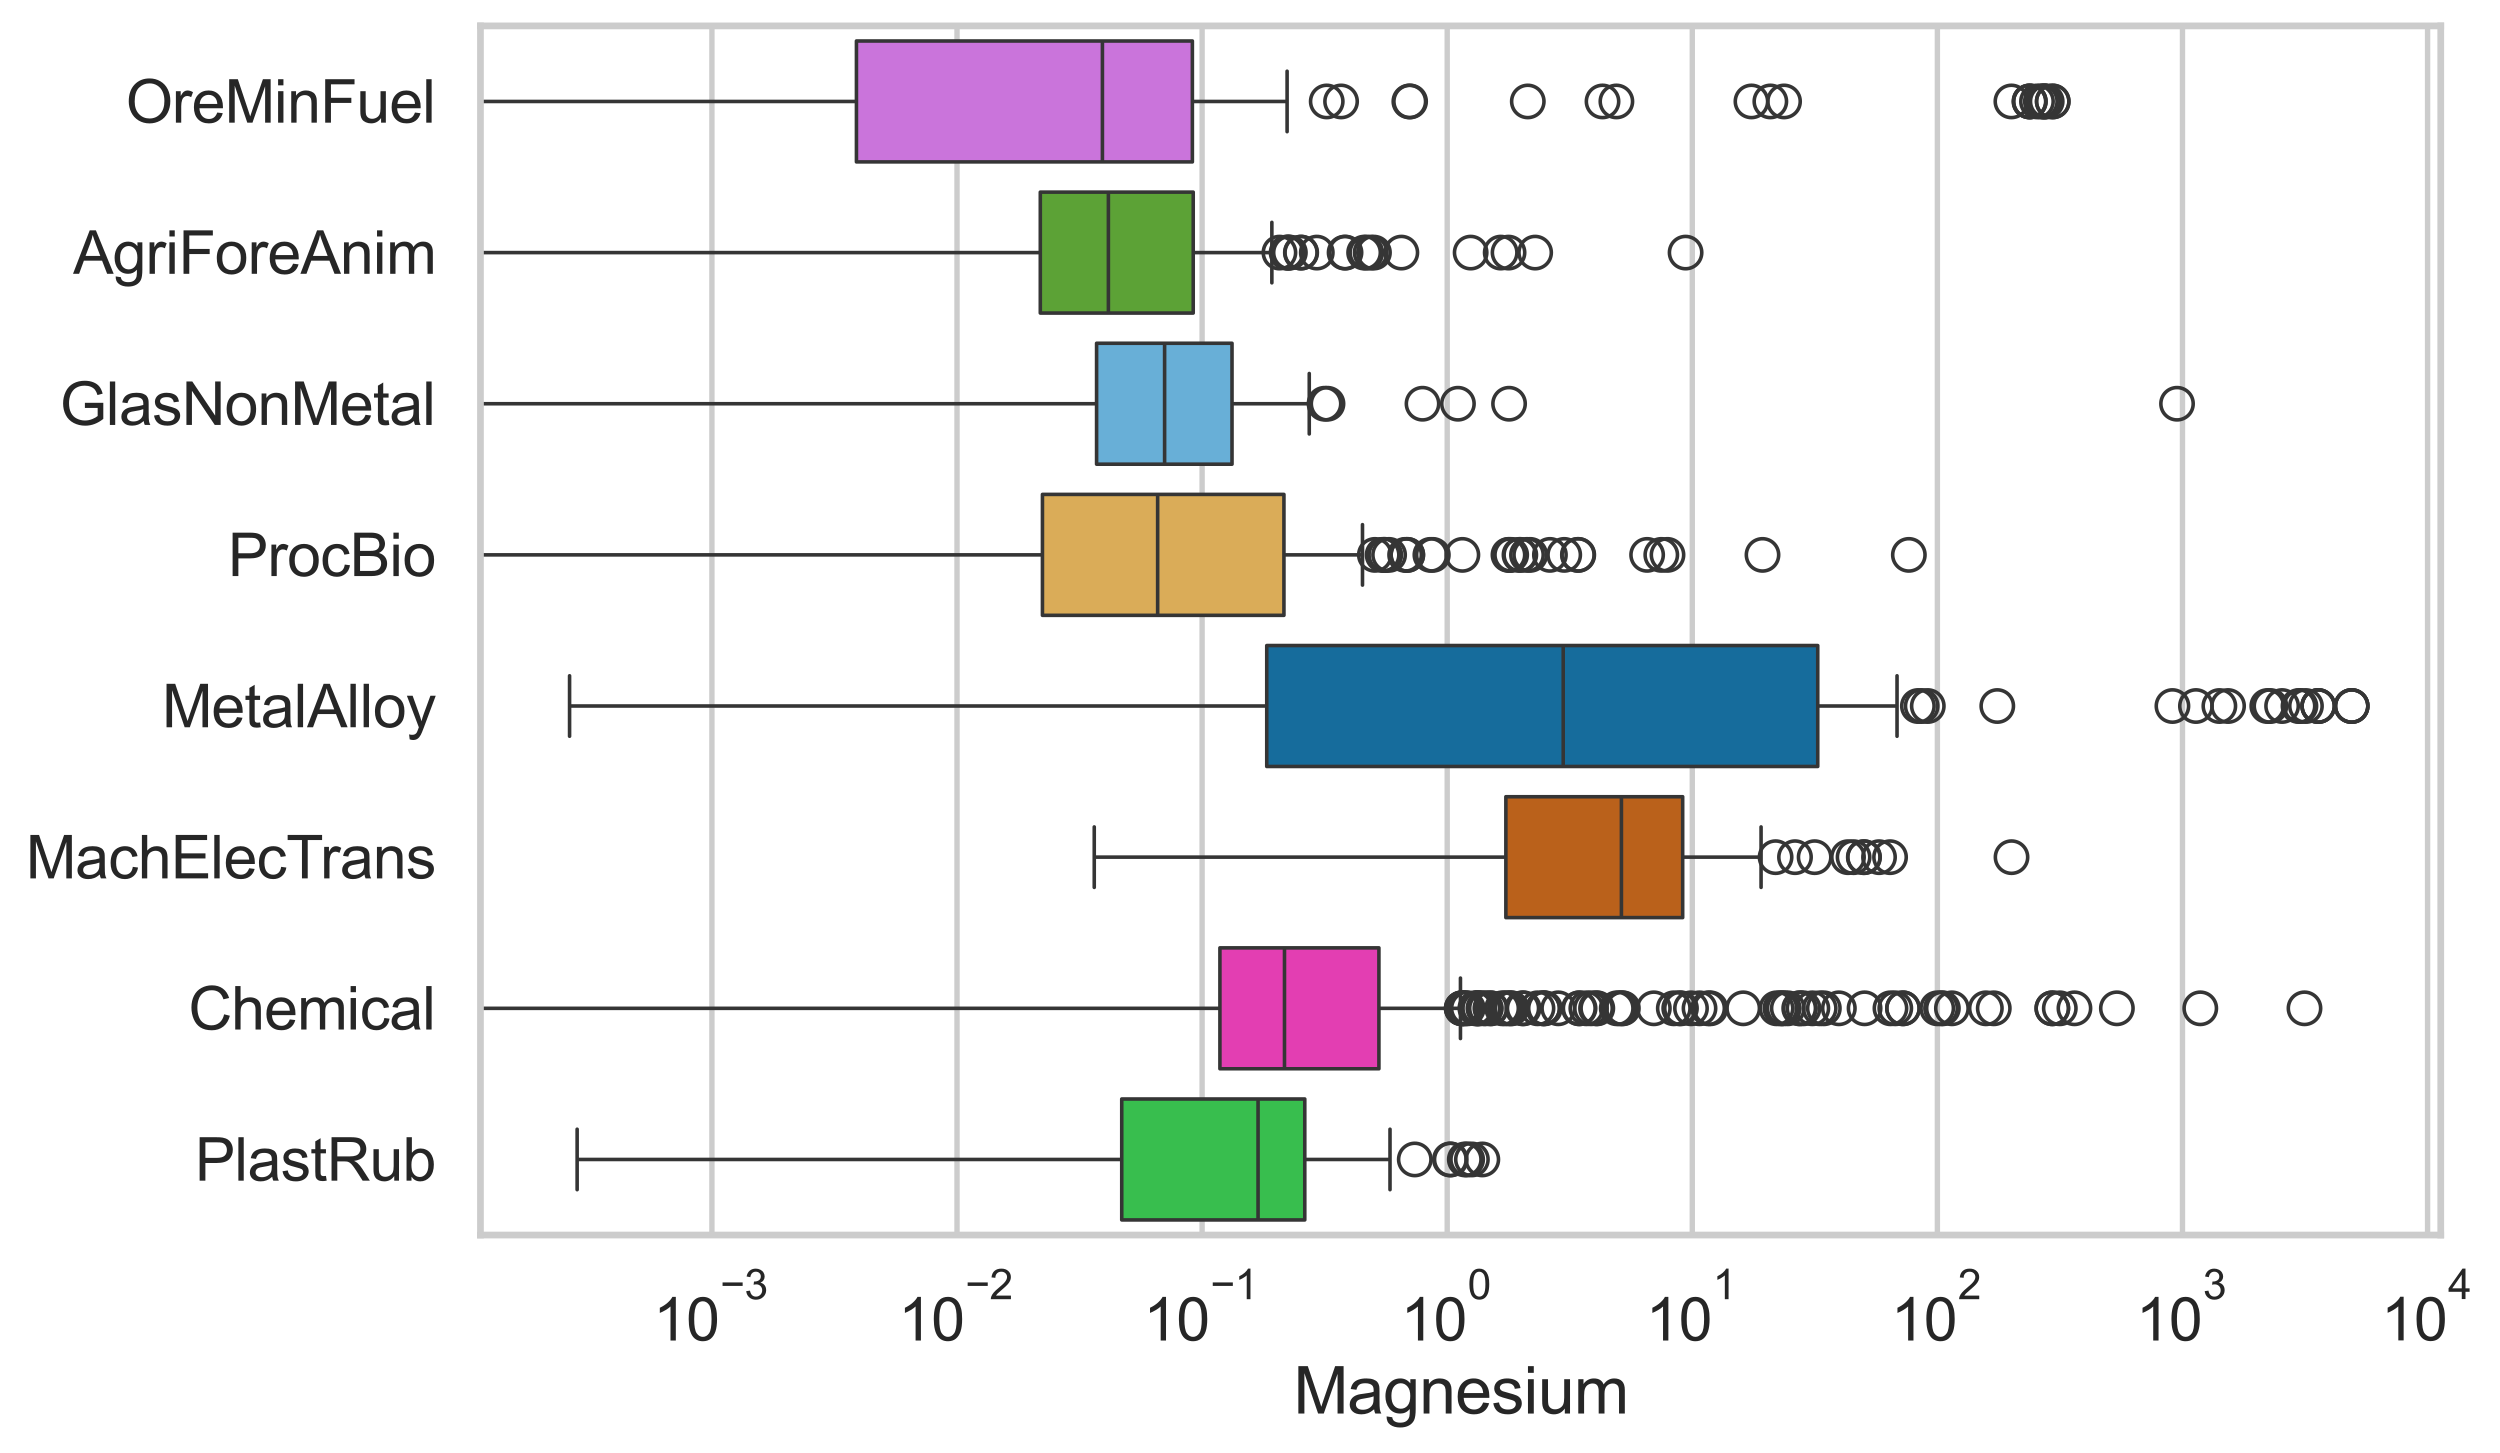 <?xml version="1.0" encoding="utf-8" standalone="no"?>
<!DOCTYPE svg PUBLIC "-//W3C//DTD SVG 1.1//EN"
  "http://www.w3.org/Graphics/SVG/1.1/DTD/svg11.dtd">
<svg xmlns:xlink="http://www.w3.org/1999/xlink" width="695.665pt" height="404.332pt" viewBox="0 0 695.665 404.332" xmlns="http://www.w3.org/2000/svg" version="1.1">
 <defs>
  <style type="text/css">*{stroke-linejoin: round; stroke-linecap: butt}</style>
 </defs>
 <g id="figure_1">
  <g id="patch_1">
   <path d="M 0 404.332 
L 695.665 404.332 
L 695.665 0 
L 0 0 
z
" style="fill: #ffffff"/>
  </g>
  <g id="axes_1">
   <g id="patch_2">
    <path d="M 133.697 343.665 
L 679.177 343.665 
L 679.177 7.2 
L 133.697 7.2 
z
" style="fill: #ffffff"/>
   </g>
   <g id="matplotlib.axis_1">
    <g id="xtick_1">
     <g id="line2d_1">
      <path d="M 198.1 343.665 
L 198.1 7.2 
" clip-path="url(#p0fd6e2e8da)" style="fill: none; stroke: #cccccc; stroke-width: 1.5; stroke-linecap: round"/>
     </g>
     <g id="text_1">
      <!-- $\mathdefault{10^{-3}}$ -->
      <g style="fill: #262626" transform="translate(181.765 373.18) scale(0.165 -0.165)">
       <defs>
        <path id="ArialMT-31" d="M 2384 0 
L 1822 0 
L 1822 3584 
Q 1619 3391 1289 3197 
Q 959 3003 697 2906 
L 697 3450 
Q 1169 3672 1522 3987 
Q 1875 4303 2022 4600 
L 2384 4600 
L 2384 0 
z
" transform="scale(0.016)"/>
        <path id="ArialMT-30" d="M 266 2259 
Q 266 3072 433 3567 
Q 600 4063 929 4331 
Q 1259 4600 1759 4600 
Q 2128 4600 2406 4451 
Q 2684 4303 2865 4023 
Q 3047 3744 3150 3342 
Q 3253 2941 3253 2259 
Q 3253 1453 3087 958 
Q 2922 463 2592 192 
Q 2263 -78 1759 -78 
Q 1097 -78 719 397 
Q 266 969 266 2259 
z
M 844 2259 
Q 844 1131 1108 757 
Q 1372 384 1759 384 
Q 2147 384 2411 759 
Q 2675 1134 2675 2259 
Q 2675 3391 2411 3762 
Q 2147 4134 1753 4134 
Q 1366 4134 1134 3806 
Q 844 3388 844 2259 
z
" transform="scale(0.016)"/>
        <path id="ArialMT-2212" d="M 3381 1997 
L 356 1997 
L 356 2522 
L 3381 2522 
L 3381 1997 
z
" transform="scale(0.016)"/>
        <path id="ArialMT-33" d="M 269 1209 
L 831 1284 
Q 928 806 1161 595 
Q 1394 384 1728 384 
Q 2125 384 2398 659 
Q 2672 934 2672 1341 
Q 2672 1728 2419 1979 
Q 2166 2231 1775 2231 
Q 1616 2231 1378 2169 
L 1441 2663 
Q 1497 2656 1531 2656 
Q 1891 2656 2178 2843 
Q 2466 3031 2466 3422 
Q 2466 3731 2256 3934 
Q 2047 4138 1716 4138 
Q 1388 4138 1169 3931 
Q 950 3725 888 3313 
L 325 3413 
Q 428 3978 793 4289 
Q 1159 4600 1703 4600 
Q 2078 4600 2393 4439 
Q 2709 4278 2876 4000 
Q 3044 3722 3044 3409 
Q 3044 3113 2884 2869 
Q 2725 2625 2413 2481 
Q 2819 2388 3044 2092 
Q 3269 1797 3269 1353 
Q 3269 753 2831 336 
Q 2394 -81 1725 -81 
Q 1122 -81 723 278 
Q 325 638 269 1209 
z
" transform="scale(0.016)"/>
       </defs>
       <use xlink:href="#ArialMT-31" transform="translate(0 0.994)"/>
       <use xlink:href="#ArialMT-30" transform="translate(55.615 0.994)"/>
       <use xlink:href="#ArialMT-2212" transform="translate(112.973 70.688) scale(0.7)"/>
       <use xlink:href="#ArialMT-33" transform="translate(153.852 70.688) scale(0.7)"/>
      </g>
     </g>
    </g>
    <g id="xtick_2">
     <g id="line2d_2">
      <path d="M 266.302 343.665 
L 266.302 7.2 
" clip-path="url(#p0fd6e2e8da)" style="fill: none; stroke: #cccccc; stroke-width: 1.5; stroke-linecap: round"/>
     </g>
     <g id="text_2">
      <!-- $\mathdefault{10^{-2}}$ -->
      <g style="fill: #262626" transform="translate(249.967 373.18) scale(0.165 -0.165)">
       <defs>
        <path id="ArialMT-32" d="M 3222 541 
L 3222 0 
L 194 0 
Q 188 203 259 391 
Q 375 700 629 1000 
Q 884 1300 1366 1694 
Q 2113 2306 2375 2664 
Q 2638 3022 2638 3341 
Q 2638 3675 2398 3904 
Q 2159 4134 1775 4134 
Q 1369 4134 1125 3890 
Q 881 3647 878 3216 
L 300 3275 
Q 359 3922 746 4261 
Q 1134 4600 1788 4600 
Q 2447 4600 2831 4234 
Q 3216 3869 3216 3328 
Q 3216 3053 3103 2787 
Q 2991 2522 2730 2228 
Q 2469 1934 1863 1422 
Q 1356 997 1212 845 
Q 1069 694 975 541 
L 3222 541 
z
" transform="scale(0.016)"/>
       </defs>
       <use xlink:href="#ArialMT-31" transform="translate(0 0.994)"/>
       <use xlink:href="#ArialMT-30" transform="translate(55.615 0.994)"/>
       <use xlink:href="#ArialMT-2212" transform="translate(112.973 70.688) scale(0.7)"/>
       <use xlink:href="#ArialMT-32" transform="translate(153.852 70.688) scale(0.7)"/>
      </g>
     </g>
    </g>
    <g id="xtick_3">
     <g id="line2d_3">
      <path d="M 334.504 343.665 
L 334.504 7.2 
" clip-path="url(#p0fd6e2e8da)" style="fill: none; stroke: #cccccc; stroke-width: 1.5; stroke-linecap: round"/>
     </g>
     <g id="text_3">
      <!-- $\mathdefault{10^{-1}}$ -->
      <g style="fill: #262626" transform="translate(318.169 373.18) scale(0.165 -0.165)">
       <use xlink:href="#ArialMT-31" transform="translate(0 0.994)"/>
       <use xlink:href="#ArialMT-30" transform="translate(55.615 0.994)"/>
       <use xlink:href="#ArialMT-2212" transform="translate(112.973 70.688) scale(0.7)"/>
       <use xlink:href="#ArialMT-31" transform="translate(153.852 70.688) scale(0.7)"/>
      </g>
     </g>
    </g>
    <g id="xtick_4">
     <g id="line2d_4">
      <path d="M 402.706 343.665 
L 402.706 7.2 
" clip-path="url(#p0fd6e2e8da)" style="fill: none; stroke: #cccccc; stroke-width: 1.5; stroke-linecap: round"/>
     </g>
     <g id="text_4">
      <!-- $\mathdefault{10^{0}}$ -->
      <g style="fill: #262626" transform="translate(389.753 373.18) scale(0.165 -0.165)">
       <use xlink:href="#ArialMT-31" transform="translate(0 0.994)"/>
       <use xlink:href="#ArialMT-30" transform="translate(55.615 0.994)"/>
       <use xlink:href="#ArialMT-30" transform="translate(112.973 70.688) scale(0.7)"/>
      </g>
     </g>
    </g>
    <g id="xtick_5">
     <g id="line2d_5">
      <path d="M 470.907 343.665 
L 470.907 7.2 
" clip-path="url(#p0fd6e2e8da)" style="fill: none; stroke: #cccccc; stroke-width: 1.5; stroke-linecap: round"/>
     </g>
     <g id="text_5">
      <!-- $\mathdefault{10^{1}}$ -->
      <g style="fill: #262626" transform="translate(457.955 373.18) scale(0.165 -0.165)">
       <use xlink:href="#ArialMT-31" transform="translate(0 0.994)"/>
       <use xlink:href="#ArialMT-30" transform="translate(55.615 0.994)"/>
       <use xlink:href="#ArialMT-31" transform="translate(112.973 70.688) scale(0.7)"/>
      </g>
     </g>
    </g>
    <g id="xtick_6">
     <g id="line2d_6">
      <path d="M 539.109 343.665 
L 539.109 7.2 
" clip-path="url(#p0fd6e2e8da)" style="fill: none; stroke: #cccccc; stroke-width: 1.5; stroke-linecap: round"/>
     </g>
     <g id="text_6">
      <!-- $\mathdefault{10^{2}}$ -->
      <g style="fill: #262626" transform="translate(526.157 373.18) scale(0.165 -0.165)">
       <use xlink:href="#ArialMT-31" transform="translate(0 0.994)"/>
       <use xlink:href="#ArialMT-30" transform="translate(55.615 0.994)"/>
       <use xlink:href="#ArialMT-32" transform="translate(112.973 70.688) scale(0.7)"/>
      </g>
     </g>
    </g>
    <g id="xtick_7">
     <g id="line2d_7">
      <path d="M 607.311 343.665 
L 607.311 7.2 
" clip-path="url(#p0fd6e2e8da)" style="fill: none; stroke: #cccccc; stroke-width: 1.5; stroke-linecap: round"/>
     </g>
     <g id="text_7">
      <!-- $\mathdefault{10^{3}}$ -->
      <g style="fill: #262626" transform="translate(594.358 373.18) scale(0.165 -0.165)">
       <use xlink:href="#ArialMT-31" transform="translate(0 0.994)"/>
       <use xlink:href="#ArialMT-30" transform="translate(55.615 0.994)"/>
       <use xlink:href="#ArialMT-33" transform="translate(112.973 70.688) scale(0.7)"/>
      </g>
     </g>
    </g>
    <g id="xtick_8">
     <g id="line2d_8">
      <path d="M 675.512 343.665 
L 675.512 7.2 
" clip-path="url(#p0fd6e2e8da)" style="fill: none; stroke: #cccccc; stroke-width: 1.5; stroke-linecap: round"/>
     </g>
     <g id="text_8">
      <!-- $\mathdefault{10^{4}}$ -->
      <g style="fill: #262626" transform="translate(662.56 373.015) scale(0.165 -0.165)">
       <defs>
        <path id="ArialMT-34" d="M 2069 0 
L 2069 1097 
L 81 1097 
L 81 1613 
L 2172 4581 
L 2631 4581 
L 2631 1613 
L 3250 1613 
L 3250 1097 
L 2631 1097 
L 2631 0 
L 2069 0 
z
M 2069 1613 
L 2069 3678 
L 634 1613 
L 2069 1613 
z
" transform="scale(0.016)"/>
       </defs>
       <use xlink:href="#ArialMT-31" transform="translate(0 0.202)"/>
       <use xlink:href="#ArialMT-30" transform="translate(55.615 0.202)"/>
       <use xlink:href="#ArialMT-34" transform="translate(112.973 69.895) scale(0.7)"/>
      </g>
     </g>
    </g>
    <g id="xtick_9"/>
    <g id="xtick_10"/>
    <g id="xtick_11"/>
    <g id="xtick_12"/>
    <g id="xtick_13"/>
    <g id="xtick_14"/>
    <g id="xtick_15"/>
    <g id="xtick_16"/>
    <g id="xtick_17"/>
    <g id="xtick_18"/>
    <g id="xtick_19"/>
    <g id="xtick_20"/>
    <g id="xtick_21"/>
    <g id="xtick_22"/>
    <g id="xtick_23"/>
    <g id="xtick_24"/>
    <g id="xtick_25"/>
    <g id="xtick_26"/>
    <g id="xtick_27"/>
    <g id="xtick_28"/>
    <g id="xtick_29"/>
    <g id="xtick_30"/>
    <g id="xtick_31"/>
    <g id="xtick_32"/>
    <g id="xtick_33"/>
    <g id="xtick_34"/>
    <g id="xtick_35"/>
    <g id="xtick_36"/>
    <g id="xtick_37"/>
    <g id="xtick_38"/>
    <g id="xtick_39"/>
    <g id="xtick_40"/>
    <g id="xtick_41"/>
    <g id="xtick_42"/>
    <g id="xtick_43"/>
    <g id="xtick_44"/>
    <g id="xtick_45"/>
    <g id="xtick_46"/>
    <g id="xtick_47"/>
    <g id="xtick_48"/>
    <g id="xtick_49"/>
    <g id="xtick_50"/>
    <g id="xtick_51"/>
    <g id="xtick_52"/>
    <g id="xtick_53"/>
    <g id="xtick_54"/>
    <g id="xtick_55"/>
    <g id="xtick_56"/>
    <g id="xtick_57"/>
    <g id="xtick_58"/>
    <g id="xtick_59"/>
    <g id="xtick_60"/>
    <g id="xtick_61"/>
    <g id="xtick_62"/>
    <g id="xtick_63"/>
    <g id="xtick_64"/>
    <g id="xtick_65"/>
    <g id="xtick_66"/>
    <g id="xtick_67"/>
    <g id="xtick_68"/>
    <g id="xtick_69"/>
    <g id="xtick_70"/>
    <g id="xtick_71"/>
    <g id="xtick_72"/>
    <g id="text_9">
     <!-- Magnesium -->
     <g style="fill: #262626" transform="translate(359.919 393.344) scale(0.18 -0.18)">
      <defs>
       <path id="ArialMT-4d" d="M 475 0 
L 475 4581 
L 1388 4581 
L 2472 1338 
Q 2622 884 2691 659 
Q 2769 909 2934 1394 
L 4031 4581 
L 4847 4581 
L 4847 0 
L 4263 0 
L 4263 3834 
L 2931 0 
L 2384 0 
L 1059 3900 
L 1059 0 
L 475 0 
z
" transform="scale(0.016)"/>
       <path id="ArialMT-61" d="M 2588 409 
Q 2275 144 1986 34 
Q 1697 -75 1366 -75 
Q 819 -75 525 192 
Q 231 459 231 875 
Q 231 1119 342 1320 
Q 453 1522 633 1644 
Q 813 1766 1038 1828 
Q 1203 1872 1538 1913 
Q 2219 1994 2541 2106 
Q 2544 2222 2544 2253 
Q 2544 2597 2384 2738 
Q 2169 2928 1744 2928 
Q 1347 2928 1158 2789 
Q 969 2650 878 2297 
L 328 2372 
Q 403 2725 575 2942 
Q 747 3159 1072 3276 
Q 1397 3394 1825 3394 
Q 2250 3394 2515 3294 
Q 2781 3194 2906 3042 
Q 3031 2891 3081 2659 
Q 3109 2516 3109 2141 
L 3109 1391 
Q 3109 606 3145 398 
Q 3181 191 3288 0 
L 2700 0 
Q 2613 175 2588 409 
z
M 2541 1666 
Q 2234 1541 1622 1453 
Q 1275 1403 1131 1340 
Q 988 1278 909 1158 
Q 831 1038 831 891 
Q 831 666 1001 516 
Q 1172 366 1500 366 
Q 1825 366 2078 508 
Q 2331 650 2450 897 
Q 2541 1088 2541 1459 
L 2541 1666 
z
" transform="scale(0.016)"/>
       <path id="ArialMT-67" d="M 319 -275 
L 866 -356 
Q 900 -609 1056 -725 
Q 1266 -881 1628 -881 
Q 2019 -881 2231 -725 
Q 2444 -569 2519 -288 
Q 2563 -116 2559 434 
Q 2191 0 1641 0 
Q 956 0 581 494 
Q 206 988 206 1678 
Q 206 2153 378 2554 
Q 550 2956 876 3175 
Q 1203 3394 1644 3394 
Q 2231 3394 2613 2919 
L 2613 3319 
L 3131 3319 
L 3131 450 
Q 3131 -325 2973 -648 
Q 2816 -972 2473 -1159 
Q 2131 -1347 1631 -1347 
Q 1038 -1347 672 -1080 
Q 306 -813 319 -275 
z
M 784 1719 
Q 784 1066 1043 766 
Q 1303 466 1694 466 
Q 2081 466 2343 764 
Q 2606 1063 2606 1700 
Q 2606 2309 2336 2618 
Q 2066 2928 1684 2928 
Q 1309 2928 1046 2623 
Q 784 2319 784 1719 
z
" transform="scale(0.016)"/>
       <path id="ArialMT-6e" d="M 422 0 
L 422 3319 
L 928 3319 
L 928 2847 
Q 1294 3394 1984 3394 
Q 2284 3394 2536 3286 
Q 2788 3178 2913 3003 
Q 3038 2828 3088 2588 
Q 3119 2431 3119 2041 
L 3119 0 
L 2556 0 
L 2556 2019 
Q 2556 2363 2490 2533 
Q 2425 2703 2258 2804 
Q 2091 2906 1866 2906 
Q 1506 2906 1245 2678 
Q 984 2450 984 1813 
L 984 0 
L 422 0 
z
" transform="scale(0.016)"/>
       <path id="ArialMT-65" d="M 2694 1069 
L 3275 997 
Q 3138 488 2766 206 
Q 2394 -75 1816 -75 
Q 1088 -75 661 373 
Q 234 822 234 1631 
Q 234 2469 665 2931 
Q 1097 3394 1784 3394 
Q 2450 3394 2872 2941 
Q 3294 2488 3294 1666 
Q 3294 1616 3291 1516 
L 816 1516 
Q 847 969 1125 678 
Q 1403 388 1819 388 
Q 2128 388 2347 550 
Q 2566 713 2694 1069 
z
M 847 1978 
L 2700 1978 
Q 2663 2397 2488 2606 
Q 2219 2931 1791 2931 
Q 1403 2931 1139 2672 
Q 875 2413 847 1978 
z
" transform="scale(0.016)"/>
       <path id="ArialMT-73" d="M 197 991 
L 753 1078 
Q 800 744 1014 566 
Q 1228 388 1613 388 
Q 2000 388 2187 545 
Q 2375 703 2375 916 
Q 2375 1106 2209 1216 
Q 2094 1291 1634 1406 
Q 1016 1563 777 1677 
Q 538 1791 414 1992 
Q 291 2194 291 2438 
Q 291 2659 392 2848 
Q 494 3038 669 3163 
Q 800 3259 1026 3326 
Q 1253 3394 1513 3394 
Q 1903 3394 2198 3281 
Q 2494 3169 2634 2976 
Q 2775 2784 2828 2463 
L 2278 2388 
Q 2241 2644 2061 2787 
Q 1881 2931 1553 2931 
Q 1166 2931 1000 2803 
Q 834 2675 834 2503 
Q 834 2394 903 2306 
Q 972 2216 1119 2156 
Q 1203 2125 1616 2013 
Q 2213 1853 2448 1751 
Q 2684 1650 2818 1456 
Q 2953 1263 2953 975 
Q 2953 694 2789 445 
Q 2625 197 2315 61 
Q 2006 -75 1616 -75 
Q 969 -75 630 194 
Q 291 463 197 991 
z
" transform="scale(0.016)"/>
       <path id="ArialMT-69" d="M 425 3934 
L 425 4581 
L 988 4581 
L 988 3934 
L 425 3934 
z
M 425 0 
L 425 3319 
L 988 3319 
L 988 0 
L 425 0 
z
" transform="scale(0.016)"/>
       <path id="ArialMT-75" d="M 2597 0 
L 2597 488 
Q 2209 -75 1544 -75 
Q 1250 -75 995 37 
Q 741 150 617 320 
Q 494 491 444 738 
Q 409 903 409 1263 
L 409 3319 
L 972 3319 
L 972 1478 
Q 972 1038 1006 884 
Q 1059 663 1231 536 
Q 1403 409 1656 409 
Q 1909 409 2131 539 
Q 2353 669 2445 892 
Q 2538 1116 2538 1541 
L 2538 3319 
L 3100 3319 
L 3100 0 
L 2597 0 
z
" transform="scale(0.016)"/>
       <path id="ArialMT-6d" d="M 422 0 
L 422 3319 
L 925 3319 
L 925 2853 
Q 1081 3097 1340 3245 
Q 1600 3394 1931 3394 
Q 2300 3394 2536 3241 
Q 2772 3088 2869 2813 
Q 3263 3394 3894 3394 
Q 4388 3394 4653 3120 
Q 4919 2847 4919 2278 
L 4919 0 
L 4359 0 
L 4359 2091 
Q 4359 2428 4304 2576 
Q 4250 2725 4106 2815 
Q 3963 2906 3769 2906 
Q 3419 2906 3187 2673 
Q 2956 2441 2956 1928 
L 2956 0 
L 2394 0 
L 2394 2156 
Q 2394 2531 2256 2718 
Q 2119 2906 1806 2906 
Q 1569 2906 1367 2781 
Q 1166 2656 1075 2415 
Q 984 2175 984 1722 
L 984 0 
L 422 0 
z
" transform="scale(0.016)"/>
      </defs>
      <use xlink:href="#ArialMT-4d"/>
      <use xlink:href="#ArialMT-61" transform="translate(83.301 0)"/>
      <use xlink:href="#ArialMT-67" transform="translate(138.916 0)"/>
      <use xlink:href="#ArialMT-6e" transform="translate(194.531 0)"/>
      <use xlink:href="#ArialMT-65" transform="translate(250.146 0)"/>
      <use xlink:href="#ArialMT-73" transform="translate(305.762 0)"/>
      <use xlink:href="#ArialMT-69" transform="translate(355.762 0)"/>
      <use xlink:href="#ArialMT-75" transform="translate(377.979 0)"/>
      <use xlink:href="#ArialMT-6d" transform="translate(433.594 0)"/>
     </g>
    </g>
   </g>
   <g id="matplotlib.axis_2">
    <g id="ytick_1">
     <g id="text_10">
      <!-- OreMinFuel -->
      <g style="fill: #262626" transform="translate(35.013 34.134) scale(0.165 -0.165)">
       <defs>
        <path id="ArialMT-4f" d="M 309 2231 
Q 309 3372 921 4017 
Q 1534 4663 2503 4663 
Q 3138 4663 3647 4359 
Q 4156 4056 4423 3514 
Q 4691 2972 4691 2284 
Q 4691 1588 4409 1038 
Q 4128 488 3612 205 
Q 3097 -78 2500 -78 
Q 1853 -78 1343 234 
Q 834 547 571 1087 
Q 309 1628 309 2231 
z
M 934 2222 
Q 934 1394 1379 917 
Q 1825 441 2497 441 
Q 3181 441 3623 922 
Q 4066 1403 4066 2288 
Q 4066 2847 3877 3264 
Q 3688 3681 3323 3911 
Q 2959 4141 2506 4141 
Q 1863 4141 1398 3698 
Q 934 3256 934 2222 
z
" transform="scale(0.016)"/>
        <path id="ArialMT-72" d="M 416 0 
L 416 3319 
L 922 3319 
L 922 2816 
Q 1116 3169 1280 3281 
Q 1444 3394 1641 3394 
Q 1925 3394 2219 3213 
L 2025 2691 
Q 1819 2813 1613 2813 
Q 1428 2813 1281 2702 
Q 1134 2591 1072 2394 
Q 978 2094 978 1738 
L 978 0 
L 416 0 
z
" transform="scale(0.016)"/>
        <path id="ArialMT-46" d="M 525 0 
L 525 4581 
L 3616 4581 
L 3616 4041 
L 1131 4041 
L 1131 2622 
L 3281 2622 
L 3281 2081 
L 1131 2081 
L 1131 0 
L 525 0 
z
" transform="scale(0.016)"/>
        <path id="ArialMT-6c" d="M 409 0 
L 409 4581 
L 972 4581 
L 972 0 
L 409 0 
z
" transform="scale(0.016)"/>
       </defs>
       <use xlink:href="#ArialMT-4f"/>
       <use xlink:href="#ArialMT-72" transform="translate(77.783 0)"/>
       <use xlink:href="#ArialMT-65" transform="translate(111.084 0)"/>
       <use xlink:href="#ArialMT-4d" transform="translate(166.699 0)"/>
       <use xlink:href="#ArialMT-69" transform="translate(250 0)"/>
       <use xlink:href="#ArialMT-6e" transform="translate(272.217 0)"/>
       <use xlink:href="#ArialMT-46" transform="translate(327.832 0)"/>
       <use xlink:href="#ArialMT-75" transform="translate(388.916 0)"/>
       <use xlink:href="#ArialMT-65" transform="translate(444.531 0)"/>
       <use xlink:href="#ArialMT-6c" transform="translate(500.146 0)"/>
      </g>
     </g>
    </g>
    <g id="ytick_2">
     <g id="text_11">
      <!-- AgriForeAnim -->
      <g style="fill: #262626" transform="translate(20.341 76.192) scale(0.165 -0.165)">
       <defs>
        <path id="ArialMT-41" d="M -9 0 
L 1750 4581 
L 2403 4581 
L 4278 0 
L 3588 0 
L 3053 1388 
L 1138 1388 
L 634 0 
L -9 0 
z
M 1313 1881 
L 2866 1881 
L 2388 3150 
Q 2169 3728 2063 4100 
Q 1975 3659 1816 3225 
L 1313 1881 
z
" transform="scale(0.016)"/>
        <path id="ArialMT-6f" d="M 213 1659 
Q 213 2581 725 3025 
Q 1153 3394 1769 3394 
Q 2453 3394 2887 2945 
Q 3322 2497 3322 1706 
Q 3322 1066 3130 698 
Q 2938 331 2570 128 
Q 2203 -75 1769 -75 
Q 1072 -75 642 372 
Q 213 819 213 1659 
z
M 791 1659 
Q 791 1022 1069 705 
Q 1347 388 1769 388 
Q 2188 388 2466 706 
Q 2744 1025 2744 1678 
Q 2744 2294 2464 2611 
Q 2184 2928 1769 2928 
Q 1347 2928 1069 2612 
Q 791 2297 791 1659 
z
" transform="scale(0.016)"/>
       </defs>
       <use xlink:href="#ArialMT-41"/>
       <use xlink:href="#ArialMT-67" transform="translate(66.699 0)"/>
       <use xlink:href="#ArialMT-72" transform="translate(122.314 0)"/>
       <use xlink:href="#ArialMT-69" transform="translate(155.615 0)"/>
       <use xlink:href="#ArialMT-46" transform="translate(177.832 0)"/>
       <use xlink:href="#ArialMT-6f" transform="translate(238.916 0)"/>
       <use xlink:href="#ArialMT-72" transform="translate(294.531 0)"/>
       <use xlink:href="#ArialMT-65" transform="translate(327.832 0)"/>
       <use xlink:href="#ArialMT-41" transform="translate(383.447 0)"/>
       <use xlink:href="#ArialMT-6e" transform="translate(450.146 0)"/>
       <use xlink:href="#ArialMT-69" transform="translate(505.762 0)"/>
       <use xlink:href="#ArialMT-6d" transform="translate(527.979 0)"/>
      </g>
     </g>
    </g>
    <g id="ytick_3">
     <g id="text_12">
      <!-- GlasNonMetal -->
      <g style="fill: #262626" transform="translate(16.659 118.25) scale(0.165 -0.165)">
       <defs>
        <path id="ArialMT-47" d="M 2638 1797 
L 2638 2334 
L 4578 2338 
L 4578 638 
Q 4131 281 3656 101 
Q 3181 -78 2681 -78 
Q 2006 -78 1454 211 
Q 903 500 622 1047 
Q 341 1594 341 2269 
Q 341 2938 620 3517 
Q 900 4097 1425 4378 
Q 1950 4659 2634 4659 
Q 3131 4659 3532 4498 
Q 3934 4338 4162 4050 
Q 4391 3763 4509 3300 
L 3963 3150 
Q 3859 3500 3706 3700 
Q 3553 3900 3268 4020 
Q 2984 4141 2638 4141 
Q 2222 4141 1919 4014 
Q 1616 3888 1430 3681 
Q 1244 3475 1141 3228 
Q 966 2803 966 2306 
Q 966 1694 1177 1281 
Q 1388 869 1791 669 
Q 2194 469 2647 469 
Q 3041 469 3416 620 
Q 3791 772 3984 944 
L 3984 1797 
L 2638 1797 
z
" transform="scale(0.016)"/>
        <path id="ArialMT-4e" d="M 488 0 
L 488 4581 
L 1109 4581 
L 3516 984 
L 3516 4581 
L 4097 4581 
L 4097 0 
L 3475 0 
L 1069 3600 
L 1069 0 
L 488 0 
z
" transform="scale(0.016)"/>
        <path id="ArialMT-74" d="M 1650 503 
L 1731 6 
Q 1494 -44 1306 -44 
Q 1000 -44 831 53 
Q 663 150 594 308 
Q 525 466 525 972 
L 525 2881 
L 113 2881 
L 113 3319 
L 525 3319 
L 525 4141 
L 1084 4478 
L 1084 3319 
L 1650 3319 
L 1650 2881 
L 1084 2881 
L 1084 941 
Q 1084 700 1114 631 
Q 1144 563 1211 522 
Q 1278 481 1403 481 
Q 1497 481 1650 503 
z
" transform="scale(0.016)"/>
       </defs>
       <use xlink:href="#ArialMT-47"/>
       <use xlink:href="#ArialMT-6c" transform="translate(77.783 0)"/>
       <use xlink:href="#ArialMT-61" transform="translate(100 0)"/>
       <use xlink:href="#ArialMT-73" transform="translate(155.615 0)"/>
       <use xlink:href="#ArialMT-4e" transform="translate(205.615 0)"/>
       <use xlink:href="#ArialMT-6f" transform="translate(277.832 0)"/>
       <use xlink:href="#ArialMT-6e" transform="translate(333.447 0)"/>
       <use xlink:href="#ArialMT-4d" transform="translate(389.062 0)"/>
       <use xlink:href="#ArialMT-65" transform="translate(472.363 0)"/>
       <use xlink:href="#ArialMT-74" transform="translate(527.979 0)"/>
       <use xlink:href="#ArialMT-61" transform="translate(555.762 0)"/>
       <use xlink:href="#ArialMT-6c" transform="translate(611.377 0)"/>
      </g>
     </g>
    </g>
    <g id="ytick_4">
     <g id="text_13">
      <!-- ProcBio -->
      <g style="fill: #262626" transform="translate(63.424 160.308) scale(0.165 -0.165)">
       <defs>
        <path id="ArialMT-50" d="M 494 0 
L 494 4581 
L 2222 4581 
Q 2678 4581 2919 4538 
Q 3256 4481 3484 4323 
Q 3713 4166 3852 3881 
Q 3991 3597 3991 3256 
Q 3991 2672 3619 2267 
Q 3247 1863 2275 1863 
L 1100 1863 
L 1100 0 
L 494 0 
z
M 1100 2403 
L 2284 2403 
Q 2872 2403 3119 2622 
Q 3366 2841 3366 3238 
Q 3366 3525 3220 3729 
Q 3075 3934 2838 4000 
Q 2684 4041 2272 4041 
L 1100 4041 
L 1100 2403 
z
" transform="scale(0.016)"/>
        <path id="ArialMT-63" d="M 2588 1216 
L 3141 1144 
Q 3050 572 2676 248 
Q 2303 -75 1759 -75 
Q 1078 -75 664 370 
Q 250 816 250 1647 
Q 250 2184 428 2587 
Q 606 2991 970 3192 
Q 1334 3394 1763 3394 
Q 2303 3394 2647 3120 
Q 2991 2847 3088 2344 
L 2541 2259 
Q 2463 2594 2264 2762 
Q 2066 2931 1784 2931 
Q 1359 2931 1093 2626 
Q 828 2322 828 1663 
Q 828 994 1084 691 
Q 1341 388 1753 388 
Q 2084 388 2306 591 
Q 2528 794 2588 1216 
z
" transform="scale(0.016)"/>
        <path id="ArialMT-42" d="M 469 0 
L 469 4581 
L 2188 4581 
Q 2713 4581 3030 4442 
Q 3347 4303 3526 4014 
Q 3706 3725 3706 3409 
Q 3706 3116 3547 2856 
Q 3388 2597 3066 2438 
Q 3481 2316 3704 2022 
Q 3928 1728 3928 1328 
Q 3928 1006 3792 729 
Q 3656 453 3456 303 
Q 3256 153 2954 76 
Q 2653 0 2216 0 
L 469 0 
z
M 1075 2656 
L 2066 2656 
Q 2469 2656 2644 2709 
Q 2875 2778 2992 2937 
Q 3109 3097 3109 3338 
Q 3109 3566 3000 3739 
Q 2891 3913 2687 3977 
Q 2484 4041 1991 4041 
L 1075 4041 
L 1075 2656 
z
M 1075 541 
L 2216 541 
Q 2509 541 2628 563 
Q 2838 600 2978 687 
Q 3119 775 3209 942 
Q 3300 1109 3300 1328 
Q 3300 1584 3169 1773 
Q 3038 1963 2805 2039 
Q 2572 2116 2134 2116 
L 1075 2116 
L 1075 541 
z
" transform="scale(0.016)"/>
       </defs>
       <use xlink:href="#ArialMT-50"/>
       <use xlink:href="#ArialMT-72" transform="translate(66.699 0)"/>
       <use xlink:href="#ArialMT-6f" transform="translate(100 0)"/>
       <use xlink:href="#ArialMT-63" transform="translate(155.615 0)"/>
       <use xlink:href="#ArialMT-42" transform="translate(205.615 0)"/>
       <use xlink:href="#ArialMT-69" transform="translate(272.314 0)"/>
       <use xlink:href="#ArialMT-6f" transform="translate(294.531 0)"/>
      </g>
     </g>
    </g>
    <g id="ytick_5">
     <g id="text_14">
      <!-- MetalAlloy -->
      <g style="fill: #262626" transform="translate(45.088 202.366) scale(0.165 -0.165)">
       <defs>
        <path id="ArialMT-79" d="M 397 -1278 
L 334 -750 
Q 519 -800 656 -800 
Q 844 -800 956 -737 
Q 1069 -675 1141 -563 
Q 1194 -478 1313 -144 
Q 1328 -97 1363 -6 
L 103 3319 
L 709 3319 
L 1400 1397 
Q 1534 1031 1641 628 
Q 1738 1016 1872 1384 
L 2581 3319 
L 3144 3319 
L 1881 -56 
Q 1678 -603 1566 -809 
Q 1416 -1088 1222 -1217 
Q 1028 -1347 759 -1347 
Q 597 -1347 397 -1278 
z
" transform="scale(0.016)"/>
       </defs>
       <use xlink:href="#ArialMT-4d"/>
       <use xlink:href="#ArialMT-65" transform="translate(83.301 0)"/>
       <use xlink:href="#ArialMT-74" transform="translate(138.916 0)"/>
       <use xlink:href="#ArialMT-61" transform="translate(166.699 0)"/>
       <use xlink:href="#ArialMT-6c" transform="translate(222.314 0)"/>
       <use xlink:href="#ArialMT-41" transform="translate(244.531 0)"/>
       <use xlink:href="#ArialMT-6c" transform="translate(311.23 0)"/>
       <use xlink:href="#ArialMT-6c" transform="translate(333.447 0)"/>
       <use xlink:href="#ArialMT-6f" transform="translate(355.664 0)"/>
       <use xlink:href="#ArialMT-79" transform="translate(411.279 0)"/>
      </g>
     </g>
    </g>
    <g id="ytick_6">
     <g id="text_15">
      <!-- MachElecTrans -->
      <g style="fill: #262626" transform="translate(7.2 244.425) scale(0.165 -0.165)">
       <defs>
        <path id="ArialMT-68" d="M 422 0 
L 422 4581 
L 984 4581 
L 984 2938 
Q 1378 3394 1978 3394 
Q 2347 3394 2619 3248 
Q 2891 3103 3008 2847 
Q 3125 2591 3125 2103 
L 3125 0 
L 2563 0 
L 2563 2103 
Q 2563 2525 2380 2717 
Q 2197 2909 1863 2909 
Q 1613 2909 1392 2779 
Q 1172 2650 1078 2428 
Q 984 2206 984 1816 
L 984 0 
L 422 0 
z
" transform="scale(0.016)"/>
        <path id="ArialMT-45" d="M 506 0 
L 506 4581 
L 3819 4581 
L 3819 4041 
L 1113 4041 
L 1113 2638 
L 3647 2638 
L 3647 2100 
L 1113 2100 
L 1113 541 
L 3925 541 
L 3925 0 
L 506 0 
z
" transform="scale(0.016)"/>
        <path id="ArialMT-54" d="M 1659 0 
L 1659 4041 
L 150 4041 
L 150 4581 
L 3781 4581 
L 3781 4041 
L 2266 4041 
L 2266 0 
L 1659 0 
z
" transform="scale(0.016)"/>
       </defs>
       <use xlink:href="#ArialMT-4d"/>
       <use xlink:href="#ArialMT-61" transform="translate(83.301 0)"/>
       <use xlink:href="#ArialMT-63" transform="translate(138.916 0)"/>
       <use xlink:href="#ArialMT-68" transform="translate(188.916 0)"/>
       <use xlink:href="#ArialMT-45" transform="translate(244.531 0)"/>
       <use xlink:href="#ArialMT-6c" transform="translate(311.23 0)"/>
       <use xlink:href="#ArialMT-65" transform="translate(333.447 0)"/>
       <use xlink:href="#ArialMT-63" transform="translate(389.062 0)"/>
       <use xlink:href="#ArialMT-54" transform="translate(439.062 0)"/>
       <use xlink:href="#ArialMT-72" transform="translate(496.396 0)"/>
       <use xlink:href="#ArialMT-61" transform="translate(529.697 0)"/>
       <use xlink:href="#ArialMT-6e" transform="translate(585.312 0)"/>
       <use xlink:href="#ArialMT-73" transform="translate(640.928 0)"/>
      </g>
     </g>
    </g>
    <g id="ytick_7">
     <g id="text_16">
      <!-- Chemical -->
      <g style="fill: #262626" transform="translate(52.428 286.483) scale(0.165 -0.165)">
       <defs>
        <path id="ArialMT-43" d="M 3763 1606 
L 4369 1453 
Q 4178 706 3683 314 
Q 3188 -78 2472 -78 
Q 1731 -78 1267 223 
Q 803 525 561 1097 
Q 319 1669 319 2325 
Q 319 3041 592 3573 
Q 866 4106 1370 4382 
Q 1875 4659 2481 4659 
Q 3169 4659 3637 4309 
Q 4106 3959 4291 3325 
L 3694 3184 
Q 3534 3684 3231 3912 
Q 2928 4141 2469 4141 
Q 1941 4141 1586 3887 
Q 1231 3634 1087 3207 
Q 944 2781 944 2328 
Q 944 1744 1114 1308 
Q 1284 872 1643 656 
Q 2003 441 2422 441 
Q 2931 441 3284 734 
Q 3638 1028 3763 1606 
z
" transform="scale(0.016)"/>
       </defs>
       <use xlink:href="#ArialMT-43"/>
       <use xlink:href="#ArialMT-68" transform="translate(72.217 0)"/>
       <use xlink:href="#ArialMT-65" transform="translate(127.832 0)"/>
       <use xlink:href="#ArialMT-6d" transform="translate(183.447 0)"/>
       <use xlink:href="#ArialMT-69" transform="translate(266.748 0)"/>
       <use xlink:href="#ArialMT-63" transform="translate(288.965 0)"/>
       <use xlink:href="#ArialMT-61" transform="translate(338.965 0)"/>
       <use xlink:href="#ArialMT-6c" transform="translate(394.58 0)"/>
      </g>
     </g>
    </g>
    <g id="ytick_8">
     <g id="text_17">
      <!-- PlastRub -->
      <g style="fill: #262626" transform="translate(54.248 328.541) scale(0.165 -0.165)">
       <defs>
        <path id="ArialMT-52" d="M 503 0 
L 503 4581 
L 2534 4581 
Q 3147 4581 3465 4457 
Q 3784 4334 3975 4021 
Q 4166 3709 4166 3331 
Q 4166 2844 3850 2509 
Q 3534 2175 2875 2084 
Q 3116 1969 3241 1856 
Q 3506 1613 3744 1247 
L 4541 0 
L 3778 0 
L 3172 953 
Q 2906 1366 2734 1584 
Q 2563 1803 2427 1890 
Q 2291 1978 2150 2013 
Q 2047 2034 1813 2034 
L 1109 2034 
L 1109 0 
L 503 0 
z
M 1109 2559 
L 2413 2559 
Q 2828 2559 3062 2645 
Q 3297 2731 3419 2920 
Q 3541 3109 3541 3331 
Q 3541 3656 3305 3865 
Q 3069 4075 2559 4075 
L 1109 4075 
L 1109 2559 
z
" transform="scale(0.016)"/>
        <path id="ArialMT-62" d="M 941 0 
L 419 0 
L 419 4581 
L 981 4581 
L 981 2947 
Q 1338 3394 1891 3394 
Q 2197 3394 2470 3270 
Q 2744 3147 2920 2923 
Q 3097 2700 3197 2384 
Q 3297 2069 3297 1709 
Q 3297 856 2875 390 
Q 2453 -75 1863 -75 
Q 1275 -75 941 416 
L 941 0 
z
M 934 1684 
Q 934 1088 1097 822 
Q 1363 388 1816 388 
Q 2184 388 2453 708 
Q 2722 1028 2722 1663 
Q 2722 2313 2464 2622 
Q 2206 2931 1841 2931 
Q 1472 2931 1203 2611 
Q 934 2291 934 1684 
z
" transform="scale(0.016)"/>
       </defs>
       <use xlink:href="#ArialMT-50"/>
       <use xlink:href="#ArialMT-6c" transform="translate(66.699 0)"/>
       <use xlink:href="#ArialMT-61" transform="translate(88.916 0)"/>
       <use xlink:href="#ArialMT-73" transform="translate(144.531 0)"/>
       <use xlink:href="#ArialMT-74" transform="translate(194.531 0)"/>
       <use xlink:href="#ArialMT-52" transform="translate(222.314 0)"/>
       <use xlink:href="#ArialMT-75" transform="translate(294.531 0)"/>
       <use xlink:href="#ArialMT-62" transform="translate(350.146 0)"/>
      </g>
     </g>
    </g>
   </g>
   <g id="patch_3">
    <path d="M 238.318 11.406 
L 238.318 45.052 
L 331.796 45.052 
L 331.796 11.406 
L 238.318 11.406 
z
" clip-path="url(#p0fd6e2e8da)" style="fill: #ca74db; stroke: #353535; stroke-linejoin: miter"/>
   </g>
   <g id="line2d_9">
    <path d="M 238.318 28.229 
L -1 28.229 
" clip-path="url(#p0fd6e2e8da)" style="fill: none; stroke: #353535"/>
   </g>
   <g id="line2d_10">
    <path d="M 331.796 28.229 
L 358.157 28.229 
" clip-path="url(#p0fd6e2e8da)" style="fill: none; stroke: #353535"/>
   </g>
   <g id="line2d_11">
    <path clip-path="url(#p0fd6e2e8da)" style="fill: none; stroke: #353535; stroke-linecap: round"/>
   </g>
   <g id="line2d_12">
    <path d="M 358.157 19.817 
L 358.157 36.641 
" clip-path="url(#p0fd6e2e8da)" style="fill: none; stroke: #353535; stroke-linecap: round"/>
   </g>
   <g id="line2d_13">
    <defs>
     <path id="mf454b5c213" d="M 0 4.5 
C 1.193 4.5 2.338 4.026 3.182 3.182 
C 4.026 2.338 4.5 1.193 4.5 0 
C 4.5 -1.193 4.026 -2.338 3.182 -3.182 
C 2.338 -4.026 1.193 -4.5 0 -4.5 
C -1.193 -4.5 -2.338 -4.026 -3.182 -3.182 
C -4.026 -2.338 -4.5 -1.193 -4.5 0 
C -4.5 1.193 -4.026 2.338 -3.182 3.182 
C -2.338 4.026 -1.193 4.5 0 4.5 
z
" style="stroke: #353535"/>
    </defs>
    <g clip-path="url(#p0fd6e2e8da)">
     <use xlink:href="#mf454b5c213" x="568.774" y="28.229" style="fill-opacity: 0; stroke: #353535"/>
     <use xlink:href="#mf454b5c213" x="564.802" y="28.229" style="fill-opacity: 0; stroke: #353535"/>
     <use xlink:href="#mf454b5c213" x="449.788" y="28.229" style="fill-opacity: 0; stroke: #353535"/>
     <use xlink:href="#mf454b5c213" x="487.366" y="28.229" style="fill-opacity: 0; stroke: #353535"/>
     <use xlink:href="#mf454b5c213" x="445.928" y="28.229" style="fill-opacity: 0; stroke: #353535"/>
     <use xlink:href="#mf454b5c213" x="373.175" y="28.229" style="fill-opacity: 0; stroke: #353535"/>
     <use xlink:href="#mf454b5c213" x="571.202" y="28.229" style="fill-opacity: 0; stroke: #353535"/>
     <use xlink:href="#mf454b5c213" x="392.381" y="28.229" style="fill-opacity: 0; stroke: #353535"/>
     <use xlink:href="#mf454b5c213" x="569.523" y="28.229" style="fill-opacity: 0; stroke: #353535"/>
     <use xlink:href="#mf454b5c213" x="567.901" y="28.229" style="fill-opacity: 0; stroke: #353535"/>
     <use xlink:href="#mf454b5c213" x="496.442" y="28.229" style="fill-opacity: 0; stroke: #353535"/>
     <use xlink:href="#mf454b5c213" x="564.73" y="28.229" style="fill-opacity: 0; stroke: #353535"/>
     <use xlink:href="#mf454b5c213" x="369.184" y="28.229" style="fill-opacity: 0; stroke: #353535"/>
     <use xlink:href="#mf454b5c213" x="568.776" y="28.229" style="fill-opacity: 0; stroke: #353535"/>
     <use xlink:href="#mf454b5c213" x="571.202" y="28.229" style="fill-opacity: 0; stroke: #353535"/>
     <use xlink:href="#mf454b5c213" x="492.629" y="28.229" style="fill-opacity: 0; stroke: #353535"/>
     <use xlink:href="#mf454b5c213" x="425.134" y="28.229" style="fill-opacity: 0; stroke: #353535"/>
     <use xlink:href="#mf454b5c213" x="564.843" y="28.229" style="fill-opacity: 0; stroke: #353535"/>
     <use xlink:href="#mf454b5c213" x="568.776" y="28.229" style="fill-opacity: 0; stroke: #353535"/>
     <use xlink:href="#mf454b5c213" x="566.824" y="28.229" style="fill-opacity: 0; stroke: #353535"/>
     <use xlink:href="#mf454b5c213" x="559.703" y="28.229" style="fill-opacity: 0; stroke: #353535"/>
     <use xlink:href="#mf454b5c213" x="392.179" y="28.229" style="fill-opacity: 0; stroke: #353535"/>
    </g>
   </g>
   <g id="patch_4">
    <path d="M 289.48 53.464 
L 289.48 87.11 
L 332.032 87.11 
L 332.032 53.464 
L 289.48 53.464 
z
" clip-path="url(#p0fd6e2e8da)" style="fill: #5ca236; stroke: #353535; stroke-linejoin: miter"/>
   </g>
   <g id="line2d_14">
    <path d="M 289.48 70.287 
L -1 70.287 
" clip-path="url(#p0fd6e2e8da)" style="fill: none; stroke: #353535"/>
   </g>
   <g id="line2d_15">
    <path d="M 332.032 70.287 
L 353.914 70.287 
" clip-path="url(#p0fd6e2e8da)" style="fill: none; stroke: #353535"/>
   </g>
   <g id="line2d_16">
    <path clip-path="url(#p0fd6e2e8da)" style="fill: none; stroke: #353535; stroke-linecap: round"/>
   </g>
   <g id="line2d_17">
    <path d="M 353.914 61.875 
L 353.914 78.699 
" clip-path="url(#p0fd6e2e8da)" style="fill: none; stroke: #353535; stroke-linecap: round"/>
   </g>
   <g id="line2d_18">
    <g clip-path="url(#p0fd6e2e8da)">
     <use xlink:href="#mf454b5c213" x="358.926" y="70.287" style="fill-opacity: 0; stroke: #353535"/>
     <use xlink:href="#mf454b5c213" x="366.419" y="70.287" style="fill-opacity: 0; stroke: #353535"/>
     <use xlink:href="#mf454b5c213" x="362.077" y="70.287" style="fill-opacity: 0; stroke: #353535"/>
     <use xlink:href="#mf454b5c213" x="358.338" y="70.287" style="fill-opacity: 0; stroke: #353535"/>
     <use xlink:href="#mf454b5c213" x="361.988" y="70.287" style="fill-opacity: 0; stroke: #353535"/>
     <use xlink:href="#mf454b5c213" x="469.043" y="70.287" style="fill-opacity: 0; stroke: #353535"/>
     <use xlink:href="#mf454b5c213" x="419.775" y="70.287" style="fill-opacity: 0; stroke: #353535"/>
     <use xlink:href="#mf454b5c213" x="389.948" y="70.287" style="fill-opacity: 0; stroke: #353535"/>
     <use xlink:href="#mf454b5c213" x="374.159" y="70.287" style="fill-opacity: 0; stroke: #353535"/>
     <use xlink:href="#mf454b5c213" x="379.593" y="70.287" style="fill-opacity: 0; stroke: #353535"/>
     <use xlink:href="#mf454b5c213" x="382.324" y="70.287" style="fill-opacity: 0; stroke: #353535"/>
     <use xlink:href="#mf454b5c213" x="427.179" y="70.287" style="fill-opacity: 0; stroke: #353535"/>
     <use xlink:href="#mf454b5c213" x="380.203" y="70.287" style="fill-opacity: 0; stroke: #353535"/>
     <use xlink:href="#mf454b5c213" x="417.597" y="70.287" style="fill-opacity: 0; stroke: #353535"/>
     <use xlink:href="#mf454b5c213" x="358.019" y="70.287" style="fill-opacity: 0; stroke: #353535"/>
     <use xlink:href="#mf454b5c213" x="381.403" y="70.287" style="fill-opacity: 0; stroke: #353535"/>
     <use xlink:href="#mf454b5c213" x="409.232" y="70.287" style="fill-opacity: 0; stroke: #353535"/>
     <use xlink:href="#mf454b5c213" x="358.596" y="70.287" style="fill-opacity: 0; stroke: #353535"/>
     <use xlink:href="#mf454b5c213" x="356.026" y="70.287" style="fill-opacity: 0; stroke: #353535"/>
     <use xlink:href="#mf454b5c213" x="374.41" y="70.287" style="fill-opacity: 0; stroke: #353535"/>
    </g>
   </g>
   <g id="patch_5">
    <path d="M 305.143 95.522 
L 305.143 129.168 
L 342.828 129.168 
L 342.828 95.522 
L 305.143 95.522 
z
" clip-path="url(#p0fd6e2e8da)" style="fill: #68afd7; stroke: #353535; stroke-linejoin: miter"/>
   </g>
   <g id="line2d_19">
    <path d="M 305.143 112.345 
L -1 112.345 
" clip-path="url(#p0fd6e2e8da)" style="fill: none; stroke: #353535"/>
   </g>
   <g id="line2d_20">
    <path d="M 342.828 112.345 
L 364.322 112.345 
" clip-path="url(#p0fd6e2e8da)" style="fill: none; stroke: #353535"/>
   </g>
   <g id="line2d_21">
    <path clip-path="url(#p0fd6e2e8da)" style="fill: none; stroke: #353535; stroke-linecap: round"/>
   </g>
   <g id="line2d_22">
    <path d="M 364.322 103.934 
L 364.322 120.757 
" clip-path="url(#p0fd6e2e8da)" style="fill: none; stroke: #353535; stroke-linecap: round"/>
   </g>
   <g id="line2d_23">
    <g clip-path="url(#p0fd6e2e8da)">
     <use xlink:href="#mf454b5c213" x="419.923" y="112.345" style="fill-opacity: 0; stroke: #353535"/>
     <use xlink:href="#mf454b5c213" x="405.693" y="112.345" style="fill-opacity: 0; stroke: #353535"/>
     <use xlink:href="#mf454b5c213" x="368.578" y="112.345" style="fill-opacity: 0; stroke: #353535"/>
     <use xlink:href="#mf454b5c213" x="605.794" y="112.345" style="fill-opacity: 0; stroke: #353535"/>
     <use xlink:href="#mf454b5c213" x="395.837" y="112.345" style="fill-opacity: 0; stroke: #353535"/>
     <use xlink:href="#mf454b5c213" x="369.395" y="112.345" style="fill-opacity: 0; stroke: #353535"/>
    </g>
   </g>
   <g id="patch_6">
    <path d="M 290.078 137.58 
L 290.078 171.226 
L 357.274 171.226 
L 357.274 137.58 
L 290.078 137.58 
z
" clip-path="url(#p0fd6e2e8da)" style="fill: #daac58; stroke: #353535; stroke-linejoin: miter"/>
   </g>
   <g id="line2d_24">
    <path d="M 290.078 154.403 
L -1 154.403 
" clip-path="url(#p0fd6e2e8da)" style="fill: none; stroke: #353535"/>
   </g>
   <g id="line2d_25">
    <path d="M 357.274 154.403 
L 379.134 154.403 
" clip-path="url(#p0fd6e2e8da)" style="fill: none; stroke: #353535"/>
   </g>
   <g id="line2d_26">
    <path clip-path="url(#p0fd6e2e8da)" style="fill: none; stroke: #353535; stroke-linecap: round"/>
   </g>
   <g id="line2d_27">
    <path d="M 379.134 145.992 
L 379.134 162.815 
" clip-path="url(#p0fd6e2e8da)" style="fill: none; stroke: #353535; stroke-linecap: round"/>
   </g>
   <g id="line2d_28">
    <g clip-path="url(#p0fd6e2e8da)">
     <use xlink:href="#mf454b5c213" x="422.829" y="154.403" style="fill-opacity: 0; stroke: #353535"/>
     <use xlink:href="#mf454b5c213" x="425.804" y="154.403" style="fill-opacity: 0; stroke: #353535"/>
     <use xlink:href="#mf454b5c213" x="423.048" y="154.403" style="fill-opacity: 0; stroke: #353535"/>
     <use xlink:href="#mf454b5c213" x="385.06" y="154.403" style="fill-opacity: 0; stroke: #353535"/>
     <use xlink:href="#mf454b5c213" x="419.762" y="154.403" style="fill-opacity: 0; stroke: #353535"/>
     <use xlink:href="#mf454b5c213" x="385.295" y="154.403" style="fill-opacity: 0; stroke: #353535"/>
     <use xlink:href="#mf454b5c213" x="439.176" y="154.403" style="fill-opacity: 0; stroke: #353535"/>
     <use xlink:href="#mf454b5c213" x="462.282" y="154.403" style="fill-opacity: 0; stroke: #353535"/>
     <use xlink:href="#mf454b5c213" x="406.927" y="154.403" style="fill-opacity: 0; stroke: #353535"/>
     <use xlink:href="#mf454b5c213" x="398.706" y="154.403" style="fill-opacity: 0; stroke: #353535"/>
     <use xlink:href="#mf454b5c213" x="420.509" y="154.403" style="fill-opacity: 0; stroke: #353535"/>
     <use xlink:href="#mf454b5c213" x="420.016" y="154.403" style="fill-opacity: 0; stroke: #353535"/>
     <use xlink:href="#mf454b5c213" x="531.169" y="154.403" style="fill-opacity: 0; stroke: #353535"/>
     <use xlink:href="#mf454b5c213" x="439.079" y="154.403" style="fill-opacity: 0; stroke: #353535"/>
     <use xlink:href="#mf454b5c213" x="435.268" y="154.403" style="fill-opacity: 0; stroke: #353535"/>
     <use xlink:href="#mf454b5c213" x="386.538" y="154.403" style="fill-opacity: 0; stroke: #353535"/>
     <use xlink:href="#mf454b5c213" x="458.34" y="154.403" style="fill-opacity: 0; stroke: #353535"/>
     <use xlink:href="#mf454b5c213" x="382.576" y="154.403" style="fill-opacity: 0; stroke: #353535"/>
     <use xlink:href="#mf454b5c213" x="424.914" y="154.403" style="fill-opacity: 0; stroke: #353535"/>
     <use xlink:href="#mf454b5c213" x="398.033" y="154.403" style="fill-opacity: 0; stroke: #353535"/>
     <use xlink:href="#mf454b5c213" x="490.444" y="154.403" style="fill-opacity: 0; stroke: #353535"/>
     <use xlink:href="#mf454b5c213" x="390.999" y="154.403" style="fill-opacity: 0; stroke: #353535"/>
     <use xlink:href="#mf454b5c213" x="391.616" y="154.403" style="fill-opacity: 0; stroke: #353535"/>
     <use xlink:href="#mf454b5c213" x="391.589" y="154.403" style="fill-opacity: 0; stroke: #353535"/>
     <use xlink:href="#mf454b5c213" x="385.468" y="154.403" style="fill-opacity: 0; stroke: #353535"/>
     <use xlink:href="#mf454b5c213" x="431.291" y="154.403" style="fill-opacity: 0; stroke: #353535"/>
     <use xlink:href="#mf454b5c213" x="384.74" y="154.403" style="fill-opacity: 0; stroke: #353535"/>
     <use xlink:href="#mf454b5c213" x="464.008" y="154.403" style="fill-opacity: 0; stroke: #353535"/>
    </g>
   </g>
   <g id="patch_7">
    <path d="M 352.492 179.638 
L 352.492 213.285 
L 505.815 213.285 
L 505.815 179.638 
L 352.492 179.638 
z
" clip-path="url(#p0fd6e2e8da)" style="fill: #166c9c; stroke: #353535; stroke-linejoin: miter"/>
   </g>
   <g id="line2d_29">
    <path d="M 352.492 196.461 
L 158.491 196.461 
" clip-path="url(#p0fd6e2e8da)" style="fill: none; stroke: #353535"/>
   </g>
   <g id="line2d_30">
    <path d="M 505.815 196.461 
L 527.88 196.461 
" clip-path="url(#p0fd6e2e8da)" style="fill: none; stroke: #353535"/>
   </g>
   <g id="line2d_31">
    <path d="M 158.491 188.05 
L 158.491 204.873 
" clip-path="url(#p0fd6e2e8da)" style="fill: none; stroke: #353535; stroke-linecap: round"/>
   </g>
   <g id="line2d_32">
    <path d="M 527.88 188.05 
L 527.88 204.873 
" clip-path="url(#p0fd6e2e8da)" style="fill: none; stroke: #353535; stroke-linecap: round"/>
   </g>
   <g id="line2d_33">
    <g clip-path="url(#p0fd6e2e8da)">
     <use xlink:href="#mf454b5c213" x="639.602" y="196.461" style="fill-opacity: 0; stroke: #353535"/>
     <use xlink:href="#mf454b5c213" x="635.031" y="196.461" style="fill-opacity: 0; stroke: #353535"/>
     <use xlink:href="#mf454b5c213" x="645.084" y="196.461" style="fill-opacity: 0; stroke: #353535"/>
     <use xlink:href="#mf454b5c213" x="604.513" y="196.461" style="fill-opacity: 0; stroke: #353535"/>
     <use xlink:href="#mf454b5c213" x="654.382" y="196.461" style="fill-opacity: 0; stroke: #353535"/>
     <use xlink:href="#mf454b5c213" x="654.381" y="196.461" style="fill-opacity: 0; stroke: #353535"/>
     <use xlink:href="#mf454b5c213" x="645.084" y="196.461" style="fill-opacity: 0; stroke: #353535"/>
     <use xlink:href="#mf454b5c213" x="533.684" y="196.461" style="fill-opacity: 0; stroke: #353535"/>
     <use xlink:href="#mf454b5c213" x="645.084" y="196.461" style="fill-opacity: 0; stroke: #353535"/>
     <use xlink:href="#mf454b5c213" x="617.576" y="196.461" style="fill-opacity: 0; stroke: #353535"/>
     <use xlink:href="#mf454b5c213" x="631.782" y="196.461" style="fill-opacity: 0; stroke: #353535"/>
     <use xlink:href="#mf454b5c213" x="534.737" y="196.461" style="fill-opacity: 0; stroke: #353535"/>
     <use xlink:href="#mf454b5c213" x="555.78" y="196.461" style="fill-opacity: 0; stroke: #353535"/>
     <use xlink:href="#mf454b5c213" x="611.055" y="196.461" style="fill-opacity: 0; stroke: #353535"/>
     <use xlink:href="#mf454b5c213" x="630.915" y="196.461" style="fill-opacity: 0; stroke: #353535"/>
     <use xlink:href="#mf454b5c213" x="536.44" y="196.461" style="fill-opacity: 0; stroke: #353535"/>
     <use xlink:href="#mf454b5c213" x="640.13" y="196.461" style="fill-opacity: 0; stroke: #353535"/>
     <use xlink:href="#mf454b5c213" x="641.666" y="196.461" style="fill-opacity: 0; stroke: #353535"/>
     <use xlink:href="#mf454b5c213" x="619.995" y="196.461" style="fill-opacity: 0; stroke: #353535"/>
     <use xlink:href="#mf454b5c213" x="654.382" y="196.461" style="fill-opacity: 0; stroke: #353535"/>
    </g>
   </g>
   <g id="patch_8">
    <path d="M 419.031 221.696 
L 419.031 255.343 
L 468.23 255.343 
L 468.23 221.696 
L 419.031 221.696 
z
" clip-path="url(#p0fd6e2e8da)" style="fill: #ba611b; stroke: #353535; stroke-linejoin: miter"/>
   </g>
   <g id="line2d_34">
    <path d="M 419.031 238.519 
L 304.494 238.519 
" clip-path="url(#p0fd6e2e8da)" style="fill: none; stroke: #353535"/>
   </g>
   <g id="line2d_35">
    <path d="M 468.23 238.519 
L 490.046 238.519 
" clip-path="url(#p0fd6e2e8da)" style="fill: none; stroke: #353535"/>
   </g>
   <g id="line2d_36">
    <path d="M 304.494 230.108 
L 304.494 246.931 
" clip-path="url(#p0fd6e2e8da)" style="fill: none; stroke: #353535; stroke-linecap: round"/>
   </g>
   <g id="line2d_37">
    <path d="M 490.046 230.108 
L 490.046 246.931 
" clip-path="url(#p0fd6e2e8da)" style="fill: none; stroke: #353535; stroke-linecap: round"/>
   </g>
   <g id="line2d_38">
    <g clip-path="url(#p0fd6e2e8da)">
     <use xlink:href="#mf454b5c213" x="518.637" y="238.519" style="fill-opacity: 0; stroke: #353535"/>
     <use xlink:href="#mf454b5c213" x="518.696" y="238.519" style="fill-opacity: 0; stroke: #353535"/>
     <use xlink:href="#mf454b5c213" x="499.49" y="238.519" style="fill-opacity: 0; stroke: #353535"/>
     <use xlink:href="#mf454b5c213" x="514.237" y="238.519" style="fill-opacity: 0; stroke: #353535"/>
     <use xlink:href="#mf454b5c213" x="504.949" y="238.519" style="fill-opacity: 0; stroke: #353535"/>
     <use xlink:href="#mf454b5c213" x="559.737" y="238.519" style="fill-opacity: 0; stroke: #353535"/>
     <use xlink:href="#mf454b5c213" x="522.868" y="238.519" style="fill-opacity: 0; stroke: #353535"/>
     <use xlink:href="#mf454b5c213" x="525.94" y="238.519" style="fill-opacity: 0; stroke: #353535"/>
     <use xlink:href="#mf454b5c213" x="515.788" y="238.519" style="fill-opacity: 0; stroke: #353535"/>
     <use xlink:href="#mf454b5c213" x="494.084" y="238.519" style="fill-opacity: 0; stroke: #353535"/>
    </g>
   </g>
   <g id="patch_9">
    <path d="M 339.461 263.754 
L 339.461 297.401 
L 383.705 297.401 
L 383.705 263.754 
L 339.461 263.754 
z
" clip-path="url(#p0fd6e2e8da)" style="fill: #e33eb2; stroke: #353535; stroke-linejoin: miter"/>
   </g>
   <g id="line2d_39">
    <path d="M 339.461 280.577 
L -1 280.577 
" clip-path="url(#p0fd6e2e8da)" style="fill: none; stroke: #353535"/>
   </g>
   <g id="line2d_40">
    <path d="M 383.705 280.577 
L 406.396 280.577 
" clip-path="url(#p0fd6e2e8da)" style="fill: none; stroke: #353535"/>
   </g>
   <g id="line2d_41">
    <path clip-path="url(#p0fd6e2e8da)" style="fill: none; stroke: #353535; stroke-linecap: round"/>
   </g>
   <g id="line2d_42">
    <path d="M 406.396 272.166 
L 406.396 288.989 
" clip-path="url(#p0fd6e2e8da)" style="fill: none; stroke: #353535; stroke-linecap: round"/>
   </g>
   <g id="line2d_43">
    <g clip-path="url(#p0fd6e2e8da)">
     <use xlink:href="#mf454b5c213" x="444.126" y="280.577" style="fill-opacity: 0; stroke: #353535"/>
     <use xlink:href="#mf454b5c213" x="439.543" y="280.577" style="fill-opacity: 0; stroke: #353535"/>
     <use xlink:href="#mf454b5c213" x="494.35" y="280.577" style="fill-opacity: 0; stroke: #353535"/>
     <use xlink:href="#mf454b5c213" x="571.094" y="280.577" style="fill-opacity: 0; stroke: #353535"/>
     <use xlink:href="#mf454b5c213" x="406.885" y="280.577" style="fill-opacity: 0; stroke: #353535"/>
     <use xlink:href="#mf454b5c213" x="527.394" y="280.577" style="fill-opacity: 0; stroke: #353535"/>
     <use xlink:href="#mf454b5c213" x="406.769" y="280.577" style="fill-opacity: 0; stroke: #353535"/>
     <use xlink:href="#mf454b5c213" x="411.465" y="280.577" style="fill-opacity: 0; stroke: #353535"/>
     <use xlink:href="#mf454b5c213" x="414.894" y="280.577" style="fill-opacity: 0; stroke: #353535"/>
     <use xlink:href="#mf454b5c213" x="467.749" y="280.577" style="fill-opacity: 0; stroke: #353535"/>
     <use xlink:href="#mf454b5c213" x="418.776" y="280.577" style="fill-opacity: 0; stroke: #353535"/>
     <use xlink:href="#mf454b5c213" x="465.765" y="280.577" style="fill-opacity: 0; stroke: #353535"/>
     <use xlink:href="#mf454b5c213" x="589.055" y="280.577" style="fill-opacity: 0; stroke: #353535"/>
     <use xlink:href="#mf454b5c213" x="475.938" y="280.577" style="fill-opacity: 0; stroke: #353535"/>
     <use xlink:href="#mf454b5c213" x="497.478" y="280.577" style="fill-opacity: 0; stroke: #353535"/>
     <use xlink:href="#mf454b5c213" x="411.134" y="280.577" style="fill-opacity: 0; stroke: #353535"/>
     <use xlink:href="#mf454b5c213" x="451.302" y="280.577" style="fill-opacity: 0; stroke: #353535"/>
     <use xlink:href="#mf454b5c213" x="433.612" y="280.577" style="fill-opacity: 0; stroke: #353535"/>
     <use xlink:href="#mf454b5c213" x="504.313" y="280.577" style="fill-opacity: 0; stroke: #353535"/>
     <use xlink:href="#mf454b5c213" x="485.077" y="280.577" style="fill-opacity: 0; stroke: #353535"/>
     <use xlink:href="#mf454b5c213" x="442.713" y="280.577" style="fill-opacity: 0; stroke: #353535"/>
     <use xlink:href="#mf454b5c213" x="500.871" y="280.577" style="fill-opacity: 0; stroke: #353535"/>
     <use xlink:href="#mf454b5c213" x="423.983" y="280.577" style="fill-opacity: 0; stroke: #353535"/>
     <use xlink:href="#mf454b5c213" x="470.544" y="280.577" style="fill-opacity: 0; stroke: #353535"/>
     <use xlink:href="#mf454b5c213" x="496.351" y="280.577" style="fill-opacity: 0; stroke: #353535"/>
     <use xlink:href="#mf454b5c213" x="495.775" y="280.577" style="fill-opacity: 0; stroke: #353535"/>
     <use xlink:href="#mf454b5c213" x="472.919" y="280.577" style="fill-opacity: 0; stroke: #353535"/>
     <use xlink:href="#mf454b5c213" x="511.69" y="280.577" style="fill-opacity: 0; stroke: #353535"/>
     <use xlink:href="#mf454b5c213" x="412.785" y="280.577" style="fill-opacity: 0; stroke: #353535"/>
     <use xlink:href="#mf454b5c213" x="518.849" y="280.577" style="fill-opacity: 0; stroke: #353535"/>
     <use xlink:href="#mf454b5c213" x="423.617" y="280.577" style="fill-opacity: 0; stroke: #353535"/>
     <use xlink:href="#mf454b5c213" x="543.155" y="280.577" style="fill-opacity: 0; stroke: #353535"/>
     <use xlink:href="#mf454b5c213" x="417.992" y="280.577" style="fill-opacity: 0; stroke: #353535"/>
     <use xlink:href="#mf454b5c213" x="571.094" y="280.577" style="fill-opacity: 0; stroke: #353535"/>
     <use xlink:href="#mf454b5c213" x="552.596" y="280.577" style="fill-opacity: 0; stroke: #353535"/>
     <use xlink:href="#mf454b5c213" x="410.928" y="280.577" style="fill-opacity: 0; stroke: #353535"/>
     <use xlink:href="#mf454b5c213" x="413.468" y="280.577" style="fill-opacity: 0; stroke: #353535"/>
     <use xlink:href="#mf454b5c213" x="451.583" y="280.577" style="fill-opacity: 0; stroke: #353535"/>
     <use xlink:href="#mf454b5c213" x="501.856" y="280.577" style="fill-opacity: 0; stroke: #353535"/>
     <use xlink:href="#mf454b5c213" x="410.546" y="280.577" style="fill-opacity: 0; stroke: #353535"/>
     <use xlink:href="#mf454b5c213" x="612.263" y="280.577" style="fill-opacity: 0; stroke: #353535"/>
     <use xlink:href="#mf454b5c213" x="439.37" y="280.577" style="fill-opacity: 0; stroke: #353535"/>
     <use xlink:href="#mf454b5c213" x="429.887" y="280.577" style="fill-opacity: 0; stroke: #353535"/>
     <use xlink:href="#mf454b5c213" x="427.827" y="280.577" style="fill-opacity: 0; stroke: #353535"/>
     <use xlink:href="#mf454b5c213" x="444.47" y="280.577" style="fill-opacity: 0; stroke: #353535"/>
     <use xlink:href="#mf454b5c213" x="408.445" y="280.577" style="fill-opacity: 0; stroke: #353535"/>
     <use xlink:href="#mf454b5c213" x="540.628" y="280.577" style="fill-opacity: 0; stroke: #353535"/>
     <use xlink:href="#mf454b5c213" x="539.064" y="280.577" style="fill-opacity: 0; stroke: #353535"/>
     <use xlink:href="#mf454b5c213" x="406.737" y="280.577" style="fill-opacity: 0; stroke: #353535"/>
     <use xlink:href="#mf454b5c213" x="507.51" y="280.577" style="fill-opacity: 0; stroke: #353535"/>
     <use xlink:href="#mf454b5c213" x="411.594" y="280.577" style="fill-opacity: 0; stroke: #353535"/>
     <use xlink:href="#mf454b5c213" x="414.726" y="280.577" style="fill-opacity: 0; stroke: #353535"/>
     <use xlink:href="#mf454b5c213" x="500.665" y="280.577" style="fill-opacity: 0; stroke: #353535"/>
     <use xlink:href="#mf454b5c213" x="495.437" y="280.577" style="fill-opacity: 0; stroke: #353535"/>
     <use xlink:href="#mf454b5c213" x="460.207" y="280.577" style="fill-opacity: 0; stroke: #353535"/>
     <use xlink:href="#mf454b5c213" x="467.279" y="280.577" style="fill-opacity: 0; stroke: #353535"/>
     <use xlink:href="#mf454b5c213" x="419.593" y="280.577" style="fill-opacity: 0; stroke: #353535"/>
     <use xlink:href="#mf454b5c213" x="641.261" y="280.577" style="fill-opacity: 0; stroke: #353535"/>
     <use xlink:href="#mf454b5c213" x="554.796" y="280.577" style="fill-opacity: 0; stroke: #353535"/>
     <use xlink:href="#mf454b5c213" x="420.613" y="280.577" style="fill-opacity: 0; stroke: #353535"/>
     <use xlink:href="#mf454b5c213" x="429.437" y="280.577" style="fill-opacity: 0; stroke: #353535"/>
     <use xlink:href="#mf454b5c213" x="407.424" y="280.577" style="fill-opacity: 0; stroke: #353535"/>
     <use xlink:href="#mf454b5c213" x="529.533" y="280.577" style="fill-opacity: 0; stroke: #353535"/>
     <use xlink:href="#mf454b5c213" x="475.321" y="280.577" style="fill-opacity: 0; stroke: #353535"/>
     <use xlink:href="#mf454b5c213" x="529.543" y="280.577" style="fill-opacity: 0; stroke: #353535"/>
     <use xlink:href="#mf454b5c213" x="441.426" y="280.577" style="fill-opacity: 0; stroke: #353535"/>
     <use xlink:href="#mf454b5c213" x="526.053" y="280.577" style="fill-opacity: 0; stroke: #353535"/>
     <use xlink:href="#mf454b5c213" x="429.437" y="280.577" style="fill-opacity: 0; stroke: #353535"/>
     <use xlink:href="#mf454b5c213" x="450.631" y="280.577" style="fill-opacity: 0; stroke: #353535"/>
     <use xlink:href="#mf454b5c213" x="577.247" y="280.577" style="fill-opacity: 0; stroke: #353535"/>
     <use xlink:href="#mf454b5c213" x="407.763" y="280.577" style="fill-opacity: 0; stroke: #353535"/>
     <use xlink:href="#mf454b5c213" x="540.124" y="280.577" style="fill-opacity: 0; stroke: #353535"/>
     <use xlink:href="#mf454b5c213" x="449.888" y="280.577" style="fill-opacity: 0; stroke: #353535"/>
     <use xlink:href="#mf454b5c213" x="506.356" y="280.577" style="fill-opacity: 0; stroke: #353535"/>
     <use xlink:href="#mf454b5c213" x="573.171" y="280.577" style="fill-opacity: 0; stroke: #353535"/>
     <use xlink:href="#mf454b5c213" x="420.327" y="280.577" style="fill-opacity: 0; stroke: #353535"/>
    </g>
   </g>
   <g id="patch_10">
    <path d="M 312.142 305.812 
L 312.142 339.459 
L 363.075 339.459 
L 363.075 305.812 
L 312.142 305.812 
z
" clip-path="url(#p0fd6e2e8da)" style="fill: #38be4e; stroke: #353535; stroke-linejoin: miter"/>
   </g>
   <g id="line2d_44">
    <path d="M 312.142 322.635 
L 160.597 322.635 
" clip-path="url(#p0fd6e2e8da)" style="fill: none; stroke: #353535"/>
   </g>
   <g id="line2d_45">
    <path d="M 363.075 322.635 
L 386.791 322.635 
" clip-path="url(#p0fd6e2e8da)" style="fill: none; stroke: #353535"/>
   </g>
   <g id="line2d_46">
    <path d="M 160.597 314.224 
L 160.597 331.047 
" clip-path="url(#p0fd6e2e8da)" style="fill: none; stroke: #353535; stroke-linecap: round"/>
   </g>
   <g id="line2d_47">
    <path d="M 386.791 314.224 
L 386.791 331.047 
" clip-path="url(#p0fd6e2e8da)" style="fill: none; stroke: #353535; stroke-linecap: round"/>
   </g>
   <g id="line2d_48">
    <g clip-path="url(#p0fd6e2e8da)">
     <use xlink:href="#mf454b5c213" x="408.259" y="322.635" style="fill-opacity: 0; stroke: #353535"/>
     <use xlink:href="#mf454b5c213" x="412.48" y="322.635" style="fill-opacity: 0; stroke: #353535"/>
     <use xlink:href="#mf454b5c213" x="393.685" y="322.635" style="fill-opacity: 0; stroke: #353535"/>
     <use xlink:href="#mf454b5c213" x="409.578" y="322.635" style="fill-opacity: 0; stroke: #353535"/>
     <use xlink:href="#mf454b5c213" x="403.688" y="322.635" style="fill-opacity: 0; stroke: #353535"/>
     <use xlink:href="#mf454b5c213" x="407.608" y="322.635" style="fill-opacity: 0; stroke: #353535"/>
     <use xlink:href="#mf454b5c213" x="403.47" y="322.635" style="fill-opacity: 0; stroke: #353535"/>
    </g>
   </g>
   <g id="line2d_49">
    <path d="M 306.764 11.406 
L 306.764 45.052 
" clip-path="url(#p0fd6e2e8da)" style="fill: none; stroke: #353535"/>
   </g>
   <g id="line2d_50">
    <path d="M 308.425 53.464 
L 308.425 87.11 
" clip-path="url(#p0fd6e2e8da)" style="fill: none; stroke: #353535"/>
   </g>
   <g id="line2d_51">
    <path d="M 324.07 95.522 
L 324.07 129.168 
" clip-path="url(#p0fd6e2e8da)" style="fill: none; stroke: #353535"/>
   </g>
   <g id="line2d_52">
    <path d="M 322.133 137.58 
L 322.133 171.226 
" clip-path="url(#p0fd6e2e8da)" style="fill: none; stroke: #353535"/>
   </g>
   <g id="line2d_53">
    <path d="M 434.99 179.638 
L 434.99 213.285 
" clip-path="url(#p0fd6e2e8da)" style="fill: none; stroke: #353535"/>
   </g>
   <g id="line2d_54">
    <path d="M 451.184 221.696 
L 451.184 255.343 
" clip-path="url(#p0fd6e2e8da)" style="fill: none; stroke: #353535"/>
   </g>
   <g id="line2d_55">
    <path d="M 357.432 263.754 
L 357.432 297.401 
" clip-path="url(#p0fd6e2e8da)" style="fill: none; stroke: #353535"/>
   </g>
   <g id="line2d_56">
    <path d="M 350.074 305.812 
L 350.074 339.459 
" clip-path="url(#p0fd6e2e8da)" style="fill: none; stroke: #353535"/>
   </g>
   <g id="patch_11">
    <path d="M 133.697 343.665 
L 133.697 7.2 
" style="fill: none; stroke: #cccccc; stroke-width: 1.875; stroke-linejoin: miter; stroke-linecap: square"/>
   </g>
   <g id="patch_12">
    <path d="M 679.177 343.665 
L 679.177 7.2 
" style="fill: none; stroke: #cccccc; stroke-width: 1.875; stroke-linejoin: miter; stroke-linecap: square"/>
   </g>
   <g id="patch_13">
    <path d="M 133.697 343.665 
L 679.177 343.665 
" style="fill: none; stroke: #cccccc; stroke-width: 1.875; stroke-linejoin: miter; stroke-linecap: square"/>
   </g>
   <g id="patch_14">
    <path d="M 133.697 7.2 
L 679.177 7.2 
" style="fill: none; stroke: #cccccc; stroke-width: 1.875; stroke-linejoin: miter; stroke-linecap: square"/>
   </g>
  </g>
 </g>
 <defs>
  <clipPath id="p0fd6e2e8da">
   <rect x="133.697" y="7.2" width="545.48" height="336.465"/>
  </clipPath>
 </defs>
</svg>
